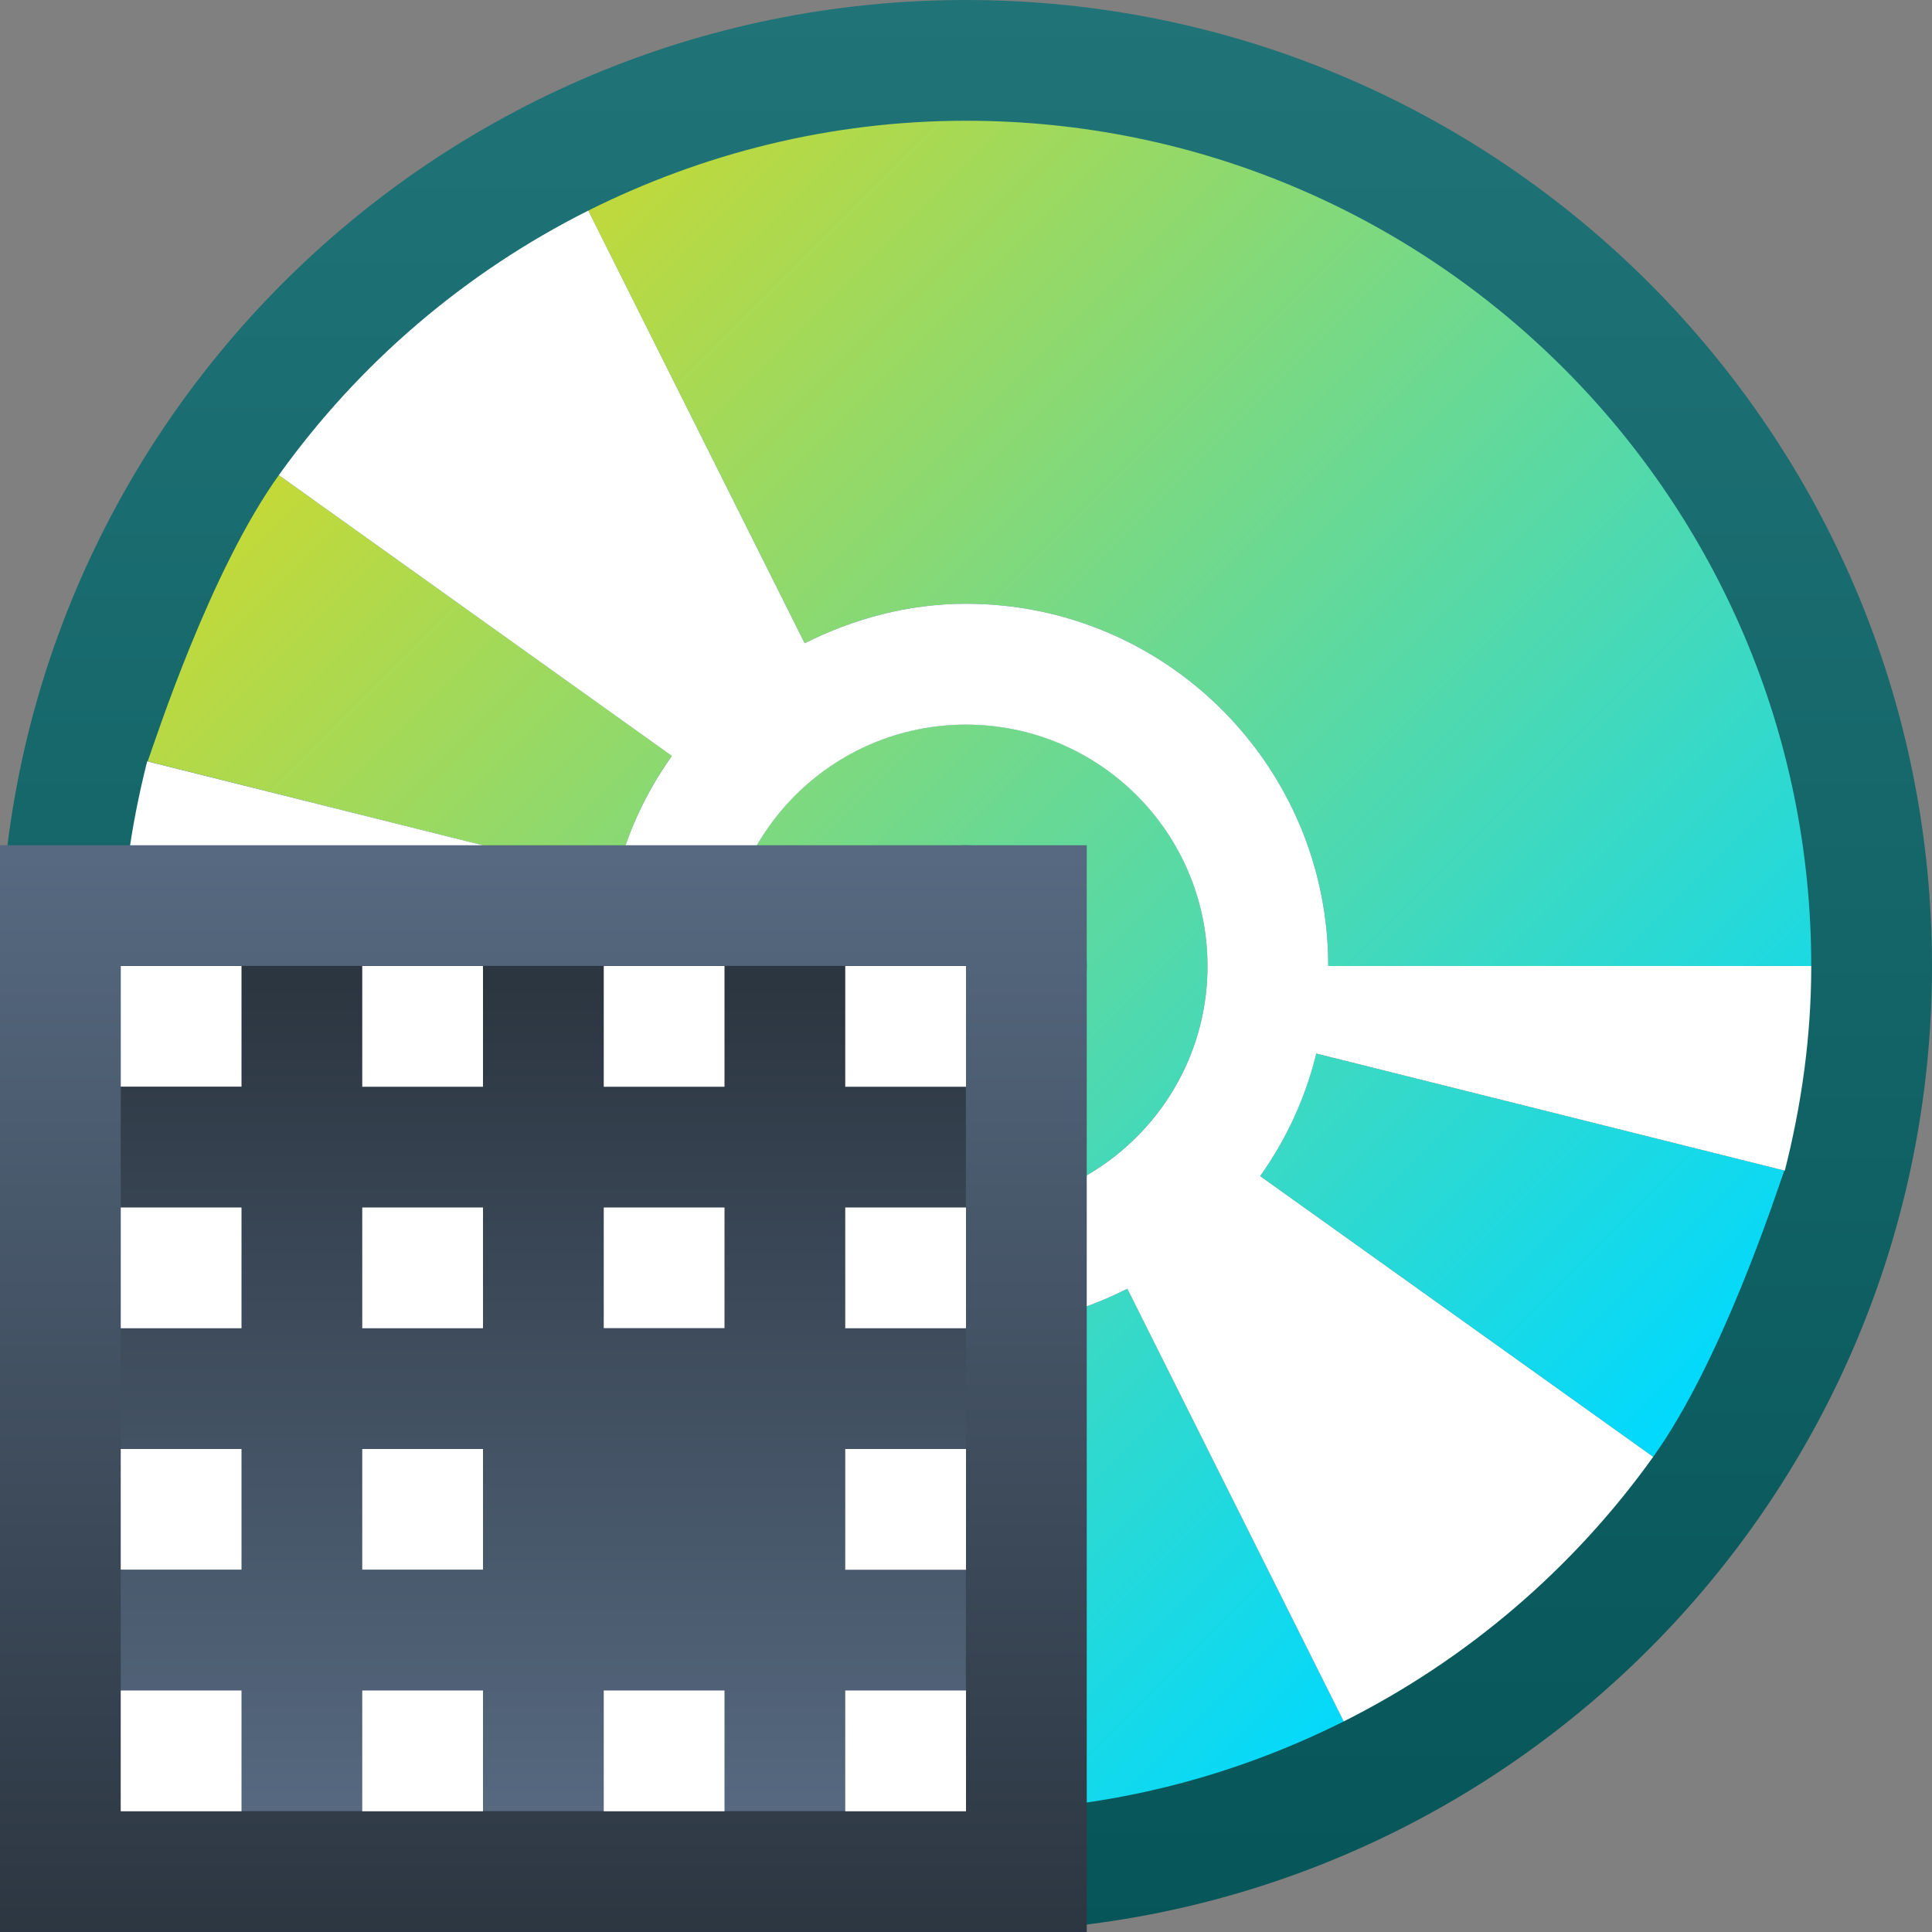 <svg ti:v='1' width='16' height='16' viewBox='0,0,16,16' xmlns='http://www.w3.org/2000/svg' xmlns:ti='urn:schemas-jetbrains-com:tisvg'><rect x="0" y="0" width="16" height="16" fill="#808080" stroke="none"/><g><path fill-rule='evenodd' d='M0,0L16,0L16,16L0,16Z' fill='#FFFFFF' opacity='0'/><linearGradient id='F1' x1='0.5' y1='0.004' x2='0.5' y2='1.002'><stop offset='0' stop-color='#207477'/><stop offset='1' stop-color='#065558'/></linearGradient><path fill-rule='evenodd' d='M0,8C0,12.418,3.582,16,8,16L8,16C12.418,16,16,12.418,16,8L16,8C16,3.582,12.418,0,8,0L8,0C3.582,0,0,3.582,0,8Z' fill='url(#F1)'/><linearGradient id='F2' x1='-0.005' y1='-5.453' x2='-0.005' y2='8.804'><stop offset='0' stop-color='#B8E6DF'/><stop offset='1' stop-color='#85BFE3'/></linearGradient><path fill-rule='evenodd' d='M1.223,6.305L1.223,6.305Z' fill='url(#F2)'/><linearGradient id='F3' x1='0.525' y1='-385.697' x2='0.525' y2='233.079'><stop offset='0' stop-color='#B8E6DF'/><stop offset='1' stop-color='#85BFE3'/></linearGradient><path fill-rule='evenodd' d='M14.777,9.694L14.786,9.671L14.777,9.694Z' fill='url(#F3)'/><linearGradient id='F4' x1='0.149' y1='0.149' x2='0.85' y2='0.85'><stop offset='0' stop-color='#C4D937'/><stop offset='1' stop-color='#00D9FF'/></linearGradient><path fill-rule='evenodd' d='M4.872,1.744L6.664,5.327C7.067,5.125,7.517,5,8,5L8,5C9.657,5,11,6.344,11,8L15,8C15,4.134,11.866,1,8,1L8,1C6.874,1,5.814,1.273,4.872,1.744ZM1.223,6.305L5.099,7.276C5.191,6.904,5.348,6.562,5.564,6.259L2.309,3.935C1.739,4.73,1.291,6.117,1.223,6.305ZM6,8C6,9.104,6.895,10,8,10L8,10C9.105,10,10,9.104,10,8L10,8C10,6.896,9.105,6,8,6L8,6C6.895,6,6,6.896,6,8ZM7,8C7,7.448,7.447,7,8,7L8,7C8.553,7,9,7.448,9,8L9,8C9,8.553,8.553,9,8,9L8,9C7.447,9,7,8.553,7,8ZM1,8C1,11.867,4.134,15,8,15L8,15C9.126,15,10.186,14.728,11.128,14.256L9.336,10.673C8.933,10.875,8.482,11,8,11L8,11C6.343,11,5,9.656,5,8L5,8M10.436,9.74L13.691,12.065C14.261,11.27,14.709,9.883,14.777,9.694L10.901,8.725C10.809,9.095,10.651,9.438,10.436,9.74Z' fill='url(#F4)'/><path fill-rule='evenodd' d='M8,10.001C6.896,10.001,6,9.105,6,8.001C6,6.897,6.896,6.001,8,6.001C9.104,6.001,10,6.897,10,8.001C10,9.105,9.104,10.001,8,10.001ZM14.781,9.695C14.919,9.152,15,8.586,15,8L11,8C11,6.344,9.657,5,8,5C7.518,5,7.067,5.125,6.664,5.327L4.872,1.744C3.849,2.257,2.97,3.011,2.309,3.935L5.564,6.26C5.349,6.562,5.19,6.904,5.099,7.275L1.219,6.305C1.081,6.848,1,7.414,1,8L5,8C5,9.656,6.343,11,8,11C8.482,11,8.933,10.875,9.336,10.673L11.128,14.256C12.151,13.743,13.03,12.989,13.691,12.065L10.436,9.74C10.651,9.438,10.81,9.096,10.901,8.725L14.781,9.695Z' fill='#FFFFFF'/><linearGradient id='F6' x1='0.5' y1='0.005' x2='0.5' y2='1.012'><stop offset='0' stop-color='#566980'/><stop offset='1' stop-color='#2C3641'/></linearGradient><path fill-rule='evenodd' d='M0,16L9,16L9,7L0,7L0,16Z' fill='url(#F6)'/><linearGradient id='F7' x1='0.5' y1='0.023' x2='0.5' y2='1.004'><stop offset='0' stop-color='#2C3641'/><stop offset='1' stop-color='#566980'/></linearGradient><path fill-rule='evenodd' d='M1,14.999L7.999,14.999L7.999,7.999L1,7.999L1,14.999Z' fill='url(#F7)'/><path fill-rule='evenodd' d='M5,10.999L6,10.999L6,10L5,10M3,12.999L4,12.999L4,12L3,12M1,12.999L2,12.999L2,12L1,12M1,11L2,11L2,10L1,10M3,11L4,11L4,10L3,10M5,15L6,15L6,14L5,14M3,15L4,15L4,14L3,14M1,15L2,15L2,14L1,14M7,11L8,11L8,10L7,10M7,13L8,13L8,12L7,12M7,15L8,15L8,14L7,14M8,8L7,8L7,9L8,9M6,8L5,8L5,9L6,9M4,8L3,8L3,9L4,9M2,8.999L1,8.999L1,8L2,8L2,8.999Z' fill='#FFFFFF'/></g></svg>